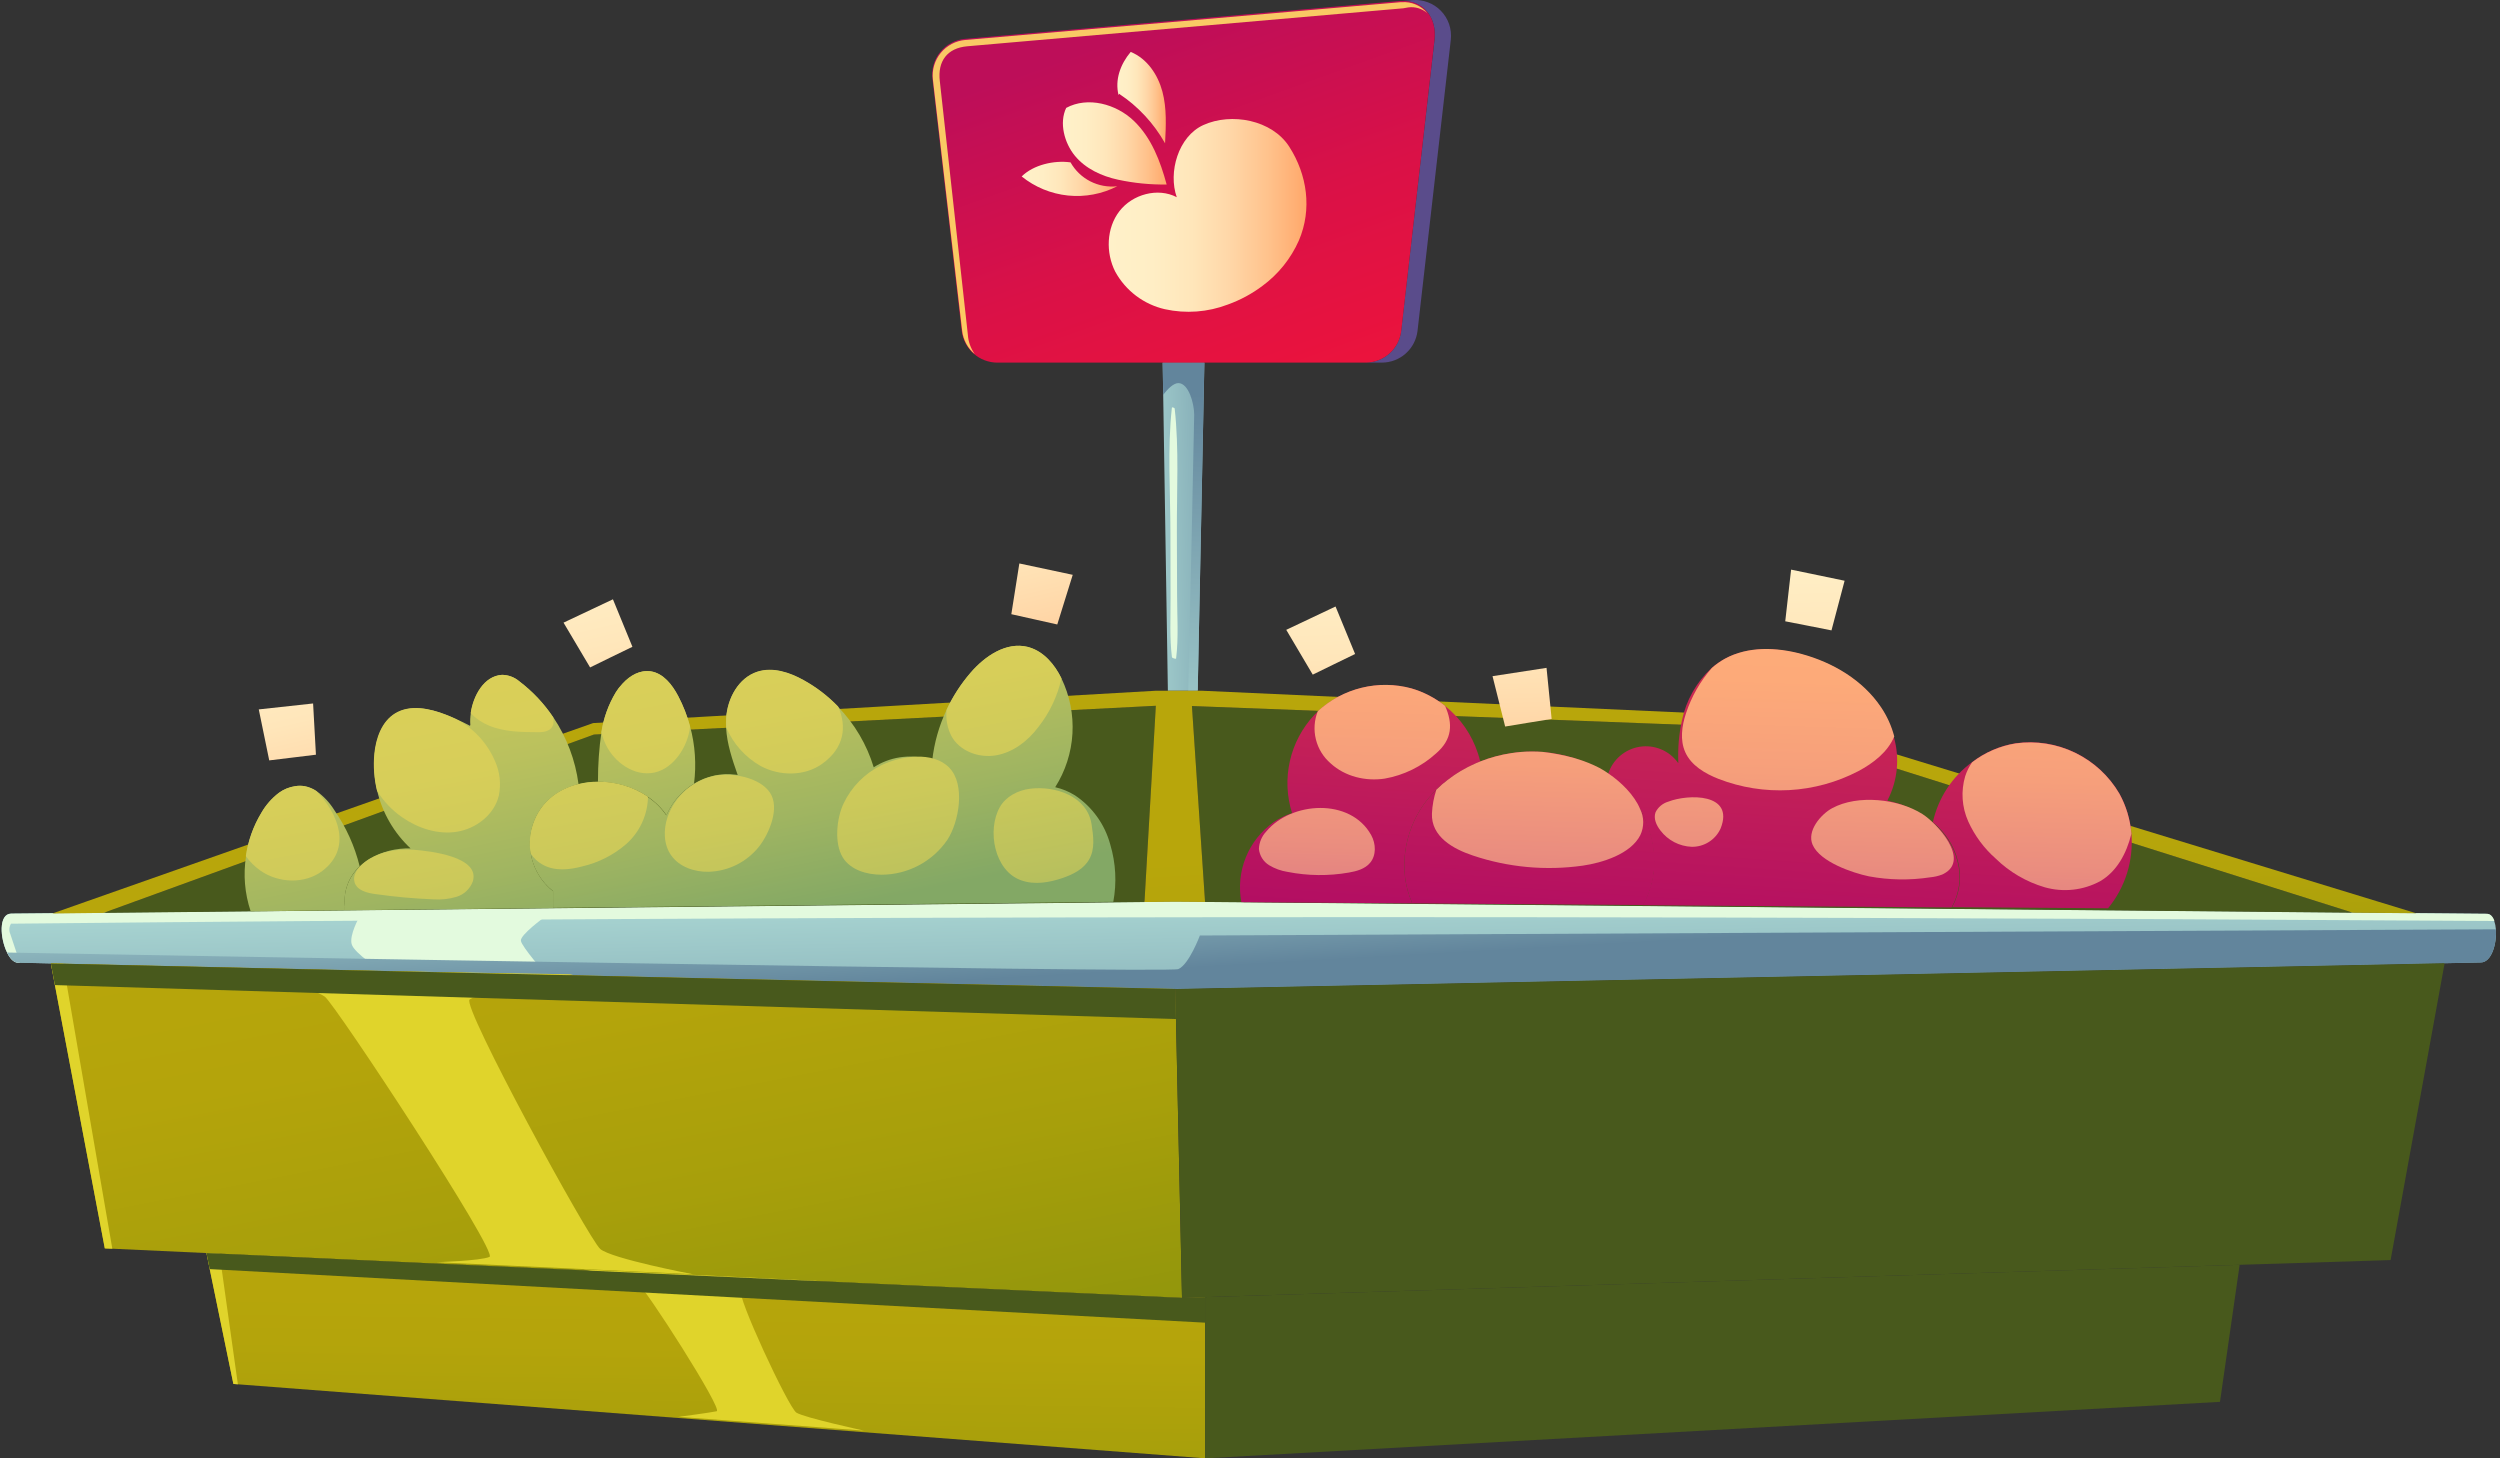 <svg width="540" height="315" viewBox="0 0 540 315" fill="none" xmlns="http://www.w3.org/2000/svg">
<rect x="0" y="0" width="540" height="315" fill="#333333" stroke="none"/>
<path d="M251.143 78.324L251.252 85.345L252.261 149.201H258.708L260.152 78.324H251.143Z" fill="url(#paint0_linear_863_3555)"/>
<path d="M251.135 78.293L251.244 85.283C252.238 83.986 253.488 82.751 254.529 82.751C256.735 82.751 257.946 87.162 257.946 89.562C257.946 91.511 257.022 133.287 256.665 149.139H258.708L260.144 78.262L251.135 78.293Z" fill="url(#paint1_linear_863_3555)"/>
<path d="M1.528 205.747C2.126 206.982 2.918 207.86 3.788 207.937H4.293L10.988 208.085L253.862 213.607L528.019 208.046L535.786 207.883C538.17 207.937 539.343 203.806 539.11 200.715C539.074 200.105 538.954 199.504 538.752 198.928C538.442 198.004 537.898 197.375 537.121 197.375L521.852 197.235L508.145 197.111L260.253 194.781L253.823 194.727L247.167 194.796L22.311 197.126L11.368 197.251L2.375 197.336C-0.328 197.406 -0.002 202.664 1.528 205.747Z" fill="url(#paint2_linear_863_3555)"/>
<path d="M117.621 198.09C117.621 198.09 112.324 201.927 112.511 203.208C112.697 204.489 117.808 210.33 117.808 210.33L82.353 209.6C82.353 209.6 76.505 205.942 75.962 203.938C75.418 201.934 77.608 198.09 77.608 198.09H117.621Z" fill="#E3FADE"/>
<path d="M1.528 205.747C2.126 206.982 2.918 207.86 3.788 207.937H4.293C3.338 205.087 2.437 202.338 2.219 201.724C2.061 201.372 1.994 200.986 2.022 200.601C2.051 200.216 2.174 199.844 2.382 199.519C173.307 197.779 352.752 197.709 538.791 198.944C538.48 198.02 537.937 197.391 537.16 197.391L521.891 197.251L508.183 197.127L260.292 194.797L253.861 194.742L247.206 194.812L22.35 197.142L11.407 197.266L2.413 197.352C-0.328 197.406 -0.002 202.664 1.528 205.747Z" fill="#E3FADE"/>
<path d="M1.528 205.748C2.126 206.982 2.918 207.86 3.788 207.938L10.988 208.101L253.861 213.623L528.019 208.062L535.786 207.899C538.17 207.953 539.342 203.822 539.109 200.73L259.174 202.066C259.174 202.066 256.844 208.334 254.514 209.328C252.401 210.268 27.515 206.221 1.528 205.748Z" fill="url(#paint3_linear_863_3555)"/>
<path d="M44.593 270.66L45.3 274.124L50.41 298.93L51.381 299.008L260.292 314.999V280.174L255.314 280.337L47.413 270.784L44.593 270.66Z" fill="url(#paint4_linear_863_3555)"/>
<path d="M44.593 270.66L45.3 274.124L50.41 298.93L51.381 299.008L47.413 270.784L44.593 270.66Z" fill="#E0D42B"/>
<path d="M10.995 208.102V208.156L11.857 212.777L22.637 269.651L24.26 269.721L44.593 270.661L255.314 280.338L254.009 220.109L253.869 213.624L13.643 208.156L10.995 208.102Z" fill="url(#paint5_linear_863_3555)"/>
<path d="M123.788 210.466C123.788 210.466 103.145 214.481 101.429 215.902C99.712 217.323 127.213 267.689 129.66 269.786C132.106 271.883 149.597 275.223 149.597 275.223L94.26 272.636C94.26 272.636 103.72 272.349 105.731 271.495C107.743 270.64 72.467 217.013 70.168 215.289C67.87 213.564 53.859 209.27 53.859 209.27L123.788 210.466Z" fill="#E0D42B"/>
<path d="M176.491 276.669C176.491 276.669 161.362 278.222 160.104 278.805C158.846 279.387 170.302 304.038 172.026 305.133C173.75 306.228 186.619 309.016 186.619 309.016L146.629 306.034C146.629 306.034 153.347 305.141 154.8 304.83C156.252 304.52 139.267 277.989 137.651 277.073C136.036 276.156 126.001 274.207 126.001 274.207L176.491 276.669Z" fill="#E0D42B"/>
<path d="M10.995 208.102V208.156L11.857 212.777L22.637 269.651L24.26 269.721L13.643 208.156L10.995 208.102Z" fill="#E0D42B"/>
<path d="M44.593 270.66L45.292 274.124C77.484 275.856 228.356 284.019 260.292 285.696V280.174L255.306 280.337L44.593 270.66Z" fill="#48591C"/>
<path d="M10.995 208.102V208.156L11.857 212.777L254.009 220.109L253.869 213.624L10.995 208.102Z" fill="#48591C"/>
<path d="M257.458 152.508L260.292 194.827L508.191 197.142L381.931 157.253L257.458 152.508Z" fill="#48591C"/>
<path d="M22.35 197.188L247.205 194.843L249.66 152.453L128.277 158.666L22.35 197.188Z" fill="#48591C"/>
<path d="M128.114 156.185L11.407 197.278V197.317L22.35 197.185L128.277 158.663L249.66 152.449L247.205 194.839L253.869 194.769L260.292 194.824L257.457 152.504L381.931 157.249L508.191 197.138L521.891 197.262L383.01 154.795L259.515 149.195H258.708H252.261H249.714L128.114 156.185Z" fill="url(#paint6_linear_863_3555)"/>
<path d="M260.292 280.174V314.999L479.517 302.797L483.726 273.456V273.199L260.292 280.174Z" fill="#48591C"/>
<path d="M253.87 213.623L255.314 280.338L260.293 280.174L483.727 273.2L516.37 272.175L528.027 208.117V208.062L253.87 213.623Z" fill="#48591C"/>
<path d="M302.651 71.481C302.425 73.363 301.519 75.098 300.102 76.359C298.686 77.619 296.858 78.318 294.962 78.323H298.496C300.391 78.318 302.22 77.619 303.636 76.359C305.053 75.098 305.959 73.363 306.184 71.481L313.376 8.572C313.502 7.437 313.375 6.288 313.003 5.208C312.632 4.128 312.025 3.144 311.227 2.327C310.429 1.51 309.46 0.88 308.389 0.482C307.318 0.085 306.173 -0.07 305.035 0.029L302.705 0.231C307.419 -0.025 310.402 3.842 309.858 8.603L302.651 71.481Z" fill="url(#paint7_linear_863_3555)"/>
<path d="M208.388 8.397C207.361 8.494 206.364 8.794 205.454 9.281C204.545 9.767 203.741 10.43 203.09 11.23C202.44 12.03 201.955 12.952 201.664 13.942C201.374 14.932 201.284 15.97 201.398 16.995L207.736 71.5C207.965 73.379 208.873 75.111 210.289 76.368C211.705 77.625 213.531 78.322 215.425 78.327H294.977C296.873 78.321 298.701 77.622 300.118 76.362C301.534 75.102 302.44 73.367 302.666 71.484L309.85 8.576C310.394 3.815 307.411 -0.053 302.697 0.203H302.448L208.388 8.397Z" fill="url(#paint8_linear_863_3555)"/>
<path opacity="0.9" d="M208.505 8.634L302.48 0.479H302.729C303.788 0.391 304.853 0.564 305.83 0.983C306.808 1.401 307.668 2.052 308.336 2.879C307.779 2.38 307.121 2.007 306.406 1.786C305.692 1.564 304.938 1.5 304.196 1.598C304.103 1.598 303.195 1.792 303.101 1.792L208.956 9.993C204.622 10.366 202.494 13.193 202.999 17.511L209.049 72.226C209.135 73.766 209.66 75.248 210.563 76.498C209.053 75.243 208.078 73.46 207.837 71.512L201.508 17.193C201.39 16.169 201.478 15.131 201.769 14.142C202.059 13.153 202.544 12.232 203.197 11.434C203.849 10.636 204.655 9.977 205.567 9.496C206.479 9.015 207.478 8.722 208.505 8.634Z" fill="#FFDE66"/>
<path d="M272.672 61.764C276.115 59.234 278.836 55.847 280.563 51.939C283.444 45.198 282.365 37.734 278.466 31.669C274.753 25.89 265.985 24.259 259.927 27.009C254.491 29.471 252.285 37.237 254.18 42.596C250.095 40.452 244.619 41.959 241.8 45.609C238.981 49.26 238.802 54.587 240.899 58.696C242.012 60.725 243.541 62.495 245.387 63.89C247.233 65.285 249.354 66.273 251.609 66.789C256.146 67.789 260.877 67.438 265.216 65.779C267.888 64.821 270.402 63.467 272.672 61.764Z" fill="url(#paint9_linear_863_3555)"/>
<path d="M251.997 39.854C250.638 34.829 248.72 29.758 244.914 26.108C241.109 22.457 234.966 20.78 230.298 23.304C228.745 26.535 229.894 30.869 232.177 33.649C234.461 36.429 237.956 38.053 241.497 38.814C244.946 39.558 248.469 39.907 251.997 39.854Z" fill="url(#paint10_linear_863_3555)"/>
<path d="M241.73 20.263C241.684 20.356 241.645 20.441 241.606 20.535C240.783 17.218 242.01 13.848 244.231 11.215C247.772 12.652 250.102 16.123 251.073 19.758C252.044 23.393 251.85 27.206 251.656 30.957C249.243 26.655 245.841 22.989 241.73 20.263Z" fill="url(#paint11_linear_863_3555)"/>
<path d="M220.683 38.115C223.199 35.606 227.672 34.574 231.237 35.071C232.226 36.829 233.711 38.256 235.507 39.173C237.303 40.09 239.33 40.457 241.334 40.227C238.056 41.912 234.361 42.609 230.695 42.234C227.029 41.859 223.551 40.428 220.683 38.115Z" fill="url(#paint12_linear_863_3555)"/>
<path d="M252.813 115.299C252.813 106.298 252.13 96.985 253.131 88.038C253.131 87.906 253.714 88.085 253.729 88.225C254.7 97.009 254.164 106.088 254.203 114.903L254.25 128.385C254.25 132.968 254.599 137.705 254.04 142.218C254.04 142.427 253.155 142.148 253.131 141.938C252.627 137.729 252.852 133.449 252.844 129.216C252.839 124.582 252.829 119.943 252.813 115.299Z" fill="#E3FADE"/>
<path d="M268.137 194.864L304.973 195.128V194.919C301.96 188.092 303.241 179.766 307.567 173.7C307.917 173.234 308.258 172.761 308.655 172.31C309.143 171.719 309.661 171.154 310.208 170.617C310.604 170.237 310.985 169.84 311.412 169.499L311.652 169.305C311.955 169.033 312.297 168.761 312.623 168.528C312.859 168.333 313.105 168.152 313.361 167.984C313.78 167.666 314.192 167.394 314.627 167.107C315.062 166.819 315.675 166.454 316.219 166.167C316.763 165.88 317.283 165.584 317.827 165.336C318.37 165.087 319.085 164.753 319.722 164.505C319.594 163.905 319.431 163.314 319.233 162.734C317.928 158.711 315.473 155.158 312.173 152.513C310.01 150.773 307.523 149.48 304.857 148.708C301.347 147.761 297.655 147.718 294.124 148.583C290.593 149.449 287.339 151.193 284.664 153.655L283.887 154.432C281.279 157.223 279.459 160.657 278.616 164.383C277.772 168.109 277.935 171.992 279.088 175.634C277.685 176.09 276.355 176.741 275.134 177.568C272.433 179.477 270.337 182.123 269.097 185.189C267.856 188.255 267.523 191.614 268.137 194.864Z" fill="url(#paint13_linear_863_3555)"/>
<path d="M304.981 194.921V195.13L354.919 195.48C358.616 189.065 357.933 181.05 354.213 174.697C353.369 173.264 352.372 171.928 351.238 170.712C350.084 169.461 348.794 168.341 347.394 167.373C345.315 165.919 343.04 164.768 340.637 163.955C340.419 163.886 340.225 163.816 340.023 163.761C337.793 163.044 335.486 162.596 333.15 162.425C332.412 162.371 331.651 162.348 330.898 162.348C329.379 162.343 327.862 162.46 326.362 162.697C324.088 163.042 321.861 163.641 319.721 164.484C319.085 164.732 318.456 165.004 317.826 165.315C317.276 165.562 316.739 165.84 316.219 166.146C315.675 166.433 315.132 166.759 314.627 167.085C314.122 167.412 313.78 167.645 313.361 167.963C313.105 168.13 312.859 168.312 312.623 168.507C312.281 168.763 311.955 169.035 311.652 169.283L311.411 169.477C311 169.842 310.635 170.254 310.207 170.596C309.661 171.133 309.142 171.698 308.654 172.289C308.274 172.739 307.916 173.213 307.567 173.679C303.249 179.768 301.967 188.094 304.981 194.921Z" fill="url(#paint14_linear_863_3555)"/>
<path d="M347.409 167.352C348.806 168.328 350.09 169.456 351.238 170.715C351.813 171.338 352.349 171.994 352.846 172.68C353.094 173.006 353.335 173.332 353.553 173.674C353.77 174.016 353.98 174.327 354.182 174.668C354.182 174.668 354.182 174.707 354.182 174.723C354.438 175.119 354.655 175.499 354.873 175.95C354.871 175.981 354.871 176.012 354.873 176.043C355.09 176.493 355.308 176.928 355.486 177.379C355.492 177.402 355.492 177.426 355.486 177.449C355.681 177.899 355.844 178.35 356.007 178.8C356.142 179.156 356.256 179.519 356.349 179.887C356.403 180.066 356.457 180.268 356.512 180.447C356.62 180.858 356.729 181.223 356.807 181.674C356.884 182.124 356.985 182.544 357.04 182.955C357.04 183.211 357.11 183.46 357.125 183.732C357.141 184.004 357.203 184.345 357.218 184.633C357.257 185.122 357.273 185.604 357.273 186.093C357.298 189.397 356.452 192.649 354.819 195.521L421.548 196.003C423.244 192.996 423.703 189.448 422.83 186.108C422.004 182.767 420.092 179.795 417.393 177.658C415.267 175.881 412.832 174.509 410.209 173.612C409.39 173.337 408.551 173.122 407.701 172.967L407.74 172.789C409.906 168.573 410.375 163.687 409.052 159.135C408.463 156.876 407.494 154.733 406.186 152.798C402.264 146.965 395.818 143.16 389.053 141.319C383.578 139.836 377.458 139.618 372.472 142.344C371.465 142.903 370.523 143.57 369.66 144.332C366.43 147.341 364.209 151.274 363.3 155.594C362.645 158.605 362.384 161.688 362.523 164.766H362.453C361.528 163.475 360.262 162.467 358.796 161.856C357.33 161.245 355.722 161.054 354.154 161.306C352.586 161.558 351.119 162.242 349.918 163.281C348.717 164.32 347.829 165.673 347.355 167.189C347.366 167.246 347.385 167.3 347.409 167.352Z" fill="url(#paint15_linear_863_3555)"/>
<path d="M422.931 186.05C423.804 189.389 423.344 192.938 421.649 195.944L455.34 196.185C459.061 191.675 460.87 185.888 460.381 180.062C460.142 177.027 459.26 174.078 457.794 171.41C455.556 167.583 452.231 164.506 448.243 162.571C444.254 160.635 439.78 159.927 435.388 160.537C431.957 161.094 428.719 162.498 425.967 164.622C421.658 167.773 418.645 172.387 417.494 177.6C420.192 179.736 422.105 182.709 422.931 186.05Z" fill="url(#paint16_linear_863_3555)"/>
<path d="M425.135 177.422C426.518 180.482 428.536 183.214 431.054 185.437C434.026 188.343 437.666 190.477 441.655 191.65C445.667 192.795 449.969 192.324 453.639 190.337C457.235 188.24 459.331 184.357 460.38 180.101C460.141 177.066 459.259 174.117 457.794 171.449C455.555 167.622 452.231 164.546 448.242 162.61C444.253 160.674 439.779 159.966 435.387 160.576C431.956 161.133 428.718 162.537 425.967 164.661C425.331 165.585 424.832 166.594 424.483 167.659C423.529 170.887 423.76 174.349 425.135 177.422Z" fill="url(#paint17_linear_863_3555)"/>
<path d="M419.506 188.904C418.67 189.221 417.795 189.422 416.904 189.502C412.522 190.172 408.059 190.101 403.701 189.293C400.167 188.555 393.154 186.186 391.531 182.489C390.203 179.468 393.333 175.872 395.748 174.568C401.286 171.57 410.023 172.533 415.242 175.833C418.349 177.791 425.649 185.697 419.84 188.741C419.732 188.803 419.621 188.858 419.506 188.904Z" fill="url(#paint18_linear_863_3555)"/>
<path d="M364.022 162.486C365.319 165.36 368.278 167.092 371.221 168.249C376.081 170.127 381.286 170.949 386.488 170.66C391.691 170.371 396.772 168.977 401.394 166.571C404.625 164.855 407.763 162.432 409.161 159.077C408.571 156.817 407.602 154.674 406.295 152.739C402.372 146.907 395.926 143.101 389.162 141.26C383.686 139.777 377.566 139.56 372.58 142.286C371.574 142.844 370.631 143.511 369.769 144.274C367.26 147.135 365.355 150.474 364.169 154.091C363.276 156.817 362.841 159.838 364.022 162.486Z" fill="url(#paint19_linear_863_3555)"/>
<path d="M371.656 178.94C371.116 180.14 370.236 181.156 369.125 181.861C368.014 182.566 366.72 182.931 365.404 182.909C364.089 182.857 362.802 182.514 361.636 181.906C360.469 181.298 359.451 180.439 358.655 179.391C357.77 178.264 357.102 176.766 357.607 175.43C357.882 174.886 358.266 174.404 358.735 174.014C359.204 173.624 359.748 173.334 360.333 173.162C364.612 171.492 374.709 171.259 371.656 178.94Z" fill="url(#paint20_linear_863_3555)"/>
<path d="M309.299 175.725C309.105 180.712 313.866 183.368 318.13 184.789C325.765 187.361 333.895 188.111 341.872 186.979C346.042 186.381 352.232 184.486 354.298 180.409C354.726 179.516 354.944 178.538 354.935 177.548C354.925 176.559 354.689 175.584 354.244 174.7C353.001 171.702 350.112 168.922 347.51 167.136C346.87 166.676 346.201 166.258 345.507 165.885C343.964 165.085 342.349 164.433 340.684 163.936C340.466 163.866 340.272 163.796 340.07 163.742C337.817 163.12 335.519 162.673 333.197 162.406C332.459 162.352 331.698 162.328 330.945 162.328C329.426 162.323 327.909 162.44 326.409 162.678C324.135 163.022 321.908 163.621 319.768 164.464C319.132 164.713 318.503 164.984 317.873 165.295C317.323 165.543 316.786 165.82 316.266 166.126C315.722 166.413 315.178 166.74 314.674 167.066C314.169 167.392 313.827 167.625 313.408 167.943C313.152 168.111 312.906 168.292 312.67 168.487C312.328 168.743 312.002 169.015 311.699 169.264L311.458 169.458C311.047 169.823 310.682 170.235 310.254 170.576C309.701 172.241 309.379 173.973 309.299 175.725Z" fill="url(#paint21_linear_863_3555)"/>
<path d="M287.443 164.912C290.55 167.747 294.977 168.796 299.093 168.182C303.229 167.452 307.073 165.567 310.184 162.746C313.717 159.693 313.842 156.369 312.149 152.486C309.986 150.746 307.499 149.452 304.833 148.68C301.323 147.734 297.63 147.691 294.1 148.556C290.569 149.421 287.315 151.166 284.64 153.628C283.874 155.567 283.733 157.696 284.235 159.719C284.738 161.742 285.859 163.558 287.443 164.912Z" fill="url(#paint22_linear_863_3555)"/>
<path d="M296.181 180.389C297.222 182.261 297.307 184.793 295.909 186.408C294.799 187.705 293.028 188.187 291.35 188.474C286.978 189.238 282.502 189.191 278.147 188.334C276.724 188.118 275.357 187.625 274.124 186.882C273.512 186.506 272.995 185.993 272.614 185.384C272.233 184.775 271.997 184.086 271.926 183.371C271.979 181.957 272.548 180.612 273.526 179.589C278.901 173.127 291.692 172.265 296.181 180.389Z" fill="url(#paint23_linear_863_3555)"/>
<path d="M329.826 156.156L335.154 155.294L334.051 144.258L322.386 146.052L325.112 156.933L329.826 156.156Z" fill="url(#paint24_linear_863_3555)"/>
<path d="M287.848 143.624L292.702 141.263L288.477 131.004L277.829 136.044L283.553 145.721L287.848 143.624Z" fill="url(#paint25_linear_863_3555)"/>
<path d="M390.303 135.116L395.6 136.164L398.435 125.439L386.878 123.039L385.612 134.2L390.303 135.116Z" fill="url(#paint26_linear_863_3555)"/>
<path d="M54.146 196.847L74.51 196.614V195.752C74.322 194.167 74.513 192.56 75.066 191.063C75.62 189.565 76.52 188.221 77.694 187.139C76.619 182.772 74.752 178.64 72.188 174.946C71.189 173.35 69.888 171.965 68.359 170.868C67.591 170.352 66.728 169.995 65.819 169.82C65.131 169.695 64.426 169.695 63.738 169.82C62.493 170.008 61.311 170.49 60.289 171.226C58.731 172.404 57.429 173.886 56.461 175.583C54.733 178.448 53.605 181.635 53.144 184.949C52.516 188.938 52.86 193.019 54.146 196.847Z" fill="url(#paint27_linear_863_3555)"/>
<path d="M74.486 195.755V196.617L119.478 196.127V192.516C117.501 190.955 116.012 188.862 115.187 186.483C114.361 184.103 114.233 181.537 114.818 179.088C116.208 173.651 120.254 170.545 124.961 169.372C124.282 164.21 122.421 159.275 119.524 154.95C117.53 151.975 115.058 149.351 112.208 147.183C111.163 146.285 109.835 145.784 108.457 145.77C104.574 146.01 102.244 150.305 101.7 154.056C101.562 154.898 101.526 155.753 101.591 156.604L101.506 156.767C100.512 156.247 99.502 155.742 98.454 155.291C97.786 154.981 97.095 154.693 96.411 154.421C92.854 153.031 88.645 152.146 85.398 154.134C82.525 155.905 81.282 159.462 80.94 162.817C80.675 165.5 80.856 168.208 81.476 170.832C82.596 175.596 85.104 179.921 88.683 183.258C85.612 183.162 82.574 183.92 79.907 185.449C79.105 185.926 78.367 186.502 77.71 187.165C76.532 188.24 75.626 189.58 75.066 191.073C74.506 192.566 74.307 194.17 74.486 195.755Z" fill="url(#paint28_linear_863_3555)"/>
<path d="M114.623 184.335C115.157 187.564 116.884 190.474 119.462 192.49V196.102L240.472 194.789C241.24 190.674 241.016 186.436 239.819 182.425C238.65 178.067 235.933 174.285 232.177 171.785C230.865 170.971 229.427 170.381 227.921 170.037C230.129 166.558 231.413 162.572 231.649 158.458C231.886 154.344 231.067 150.238 229.272 146.528C227.812 143.546 225.482 140.765 222.283 139.826C222.184 139.79 222.083 139.761 221.98 139.74C217.359 138.583 212.73 141.721 209.631 145.332C207.552 147.744 205.814 150.431 204.466 153.316C202.829 156.771 201.779 160.475 201.36 164.275C201.018 164.15 200.653 164.018 200.296 163.91C198.347 163.387 196.309 163.279 194.316 163.594C192.322 163.908 190.417 164.637 188.724 165.735C187.233 160.825 184.589 156.343 181.011 152.664C178.834 150.405 176.331 148.484 173.587 146.963C170.542 145.262 166.892 144.051 163.552 145.138C159.506 146.435 157.122 150.839 156.834 155.102C156.795 155.788 156.795 156.475 156.834 157.16C157.013 160.663 158.186 164.096 159.343 167.412C159.236 167.382 159.127 167.358 159.017 167.342C155.83 166.91 152.593 167.608 149.868 169.315C147.983 170.454 146.374 171.995 145.154 173.827C144.686 174.558 144.275 175.324 143.926 176.119C142.853 174.535 141.478 173.179 139.88 172.127C136.699 169.997 132.952 168.871 129.123 168.896C127.705 168.89 126.291 169.06 124.914 169.401C120.184 170.542 116.161 173.68 114.771 179.116C114.358 180.827 114.308 182.605 114.623 184.335Z" fill="url(#paint29_linear_863_3555)"/>
<path d="M129.163 168.66V168.862C134.863 168.862 140.766 171.394 143.966 176.085C144.314 175.291 144.725 174.524 145.193 173.794C146.413 171.961 148.022 170.42 149.907 169.282C150.438 165.142 150.151 160.938 149.06 156.909C148.449 154.631 147.587 152.427 146.49 150.339C145.208 147.9 143.298 145.446 140.587 145.011C138.257 144.669 136.129 145.873 134.506 147.629C133.939 148.218 133.437 148.866 133.007 149.562C131.417 152.213 130.362 155.15 129.9 158.207C129.403 161.669 129.157 165.162 129.163 168.66Z" fill="url(#paint30_linear_863_3555)"/>
<path d="M205.445 158.877C207.193 162.224 211.402 163.793 215.122 163.156C218.843 162.519 222.035 160.05 224.31 157.005C226.733 153.926 228.429 150.339 229.273 146.513C227.813 143.53 225.483 140.75 222.283 139.81C222.184 139.774 222.083 139.746 221.98 139.725C217.359 138.567 212.73 141.705 209.632 145.317C207.553 147.729 205.815 150.415 204.467 153.3C204.255 155.215 204.594 157.149 205.445 158.877Z" fill="url(#paint31_linear_863_3555)"/>
<path d="M235.781 178.058C236.169 180.605 236.558 183.378 235.261 185.623C234.096 187.704 231.804 188.869 229.552 189.638C226.663 190.624 223.463 191.191 220.582 190.15C214.765 188.139 213.141 179.277 215.976 174.315C217.281 172.031 219.86 170.703 222.485 170.369C227.921 169.678 234.849 171.961 235.781 178.058Z" fill="url(#paint32_linear_863_3555)"/>
<path d="M204.676 181.335C203.099 183.668 200.975 185.58 198.49 186.905C196.004 188.23 193.233 188.928 190.417 188.938C187.217 188.938 183.722 187.921 182.037 185.203C180.134 182.096 180.724 176.698 182.215 173.553C183.928 169.943 186.817 167.023 190.409 165.274C194.51 163.293 201.508 162.167 205.049 165.825C208.591 169.483 207.13 177.529 204.676 181.335Z" fill="url(#paint33_linear_863_3555)"/>
<path d="M156.873 155.069C156.835 155.755 156.835 156.442 156.873 157.128C158.37 160.65 160.985 163.581 164.314 165.469C168.391 167.651 173.734 167.706 177.517 165.034C182.425 161.57 182.953 156.895 181.035 152.607C178.857 150.349 176.355 148.427 173.61 146.907C170.566 145.206 166.915 143.994 163.576 145.082C159.545 146.402 157.161 150.806 156.873 155.069Z" fill="url(#paint34_linear_863_3555)"/>
<path d="M164.018 182.782C162.711 184.449 161.053 185.809 159.162 186.763C157.271 187.717 155.192 188.243 153.075 188.304C150.015 188.366 146.761 187.279 144.99 184.778C143.312 182.448 143.266 179.186 144.213 176.437C145.005 174.19 146.368 172.189 148.168 170.63C149.969 169.07 152.144 168.007 154.481 167.544C158.108 166.869 164.026 167.855 166.294 171.187C168.561 174.519 166.084 180.103 164.018 182.782Z" fill="url(#paint35_linear_863_3555)"/>
<path d="M129.893 158.191C130.122 159.086 130.437 159.958 130.833 160.793C132.712 164.73 137.046 167.783 141.341 166.874C145.636 165.965 148.672 161.041 149.053 156.909C148.442 154.631 147.58 152.427 146.482 150.339C145.201 147.9 143.29 145.446 140.58 145.011C138.25 144.669 136.122 145.873 134.499 147.629C133.932 148.218 133.429 148.866 133 149.562C131.412 152.209 130.356 155.14 129.893 158.191Z" fill="url(#paint36_linear_863_3555)"/>
<path d="M114.624 184.338C115.279 185.369 116.189 186.214 117.264 186.793C119.843 188.214 122.988 187.895 125.807 187.134C129.312 186.316 132.564 184.655 135.283 182.296C138.046 179.836 139.721 176.381 139.942 172.689C139.962 172.484 139.962 172.279 139.942 172.075C136.761 169.945 133.014 168.82 129.186 168.844C127.767 168.839 126.354 169.008 124.976 169.349C120.247 170.491 116.224 173.628 114.833 179.065C114.392 180.788 114.321 182.585 114.624 184.338Z" fill="url(#paint37_linear_863_3555)"/>
<path d="M101.662 154.041C102.773 155.198 104.114 156.111 105.599 156.72C108.939 158.11 112.674 158.142 116.301 158.157C119.214 158.157 119.827 156.736 119.486 154.95C117.492 151.975 115.02 149.351 112.17 147.183C111.125 146.285 109.796 145.784 108.418 145.77C104.496 145.995 102.205 150.29 101.662 154.041Z" fill="url(#paint38_linear_863_3555)"/>
<path d="M81.437 170.815C82.838 173.075 84.689 175.023 86.874 176.539C90.322 178.923 94.602 180.329 98.749 179.645C102.896 178.962 106.748 175.964 107.743 171.879C108.265 169.356 107.975 166.732 106.912 164.384C105.223 160.432 102.199 157.2 98.368 155.251C97.701 154.94 97.009 154.653 96.326 154.381C92.769 152.991 88.559 152.105 85.313 154.094C82.439 155.864 81.197 159.421 80.855 162.777C80.602 165.47 80.799 168.186 81.437 170.815Z" fill="url(#paint39_linear_863_3555)"/>
<path d="M102.119 190.419C101.825 191.199 101.356 191.9 100.749 192.471C100.142 193.042 99.413 193.466 98.617 193.712C97.022 194.192 95.354 194.379 93.693 194.264C89.534 194.1 85.387 193.727 81.266 193.145C79.371 192.912 77.08 192.369 76.568 190.52C76.164 189.052 77.181 187.569 78.346 186.59C81.344 184.051 85.507 183.235 89.429 183.554C92.769 183.818 103.82 185.014 102.119 190.419Z" fill="url(#paint40_linear_863_3555)"/>
<path d="M53.098 184.933C53.981 186.151 55.059 187.214 56.29 188.079C60.173 190.782 65.827 190.984 69.617 188.133C76.063 183.233 73.12 175.777 68.335 170.868C67.568 170.352 66.704 169.995 65.796 169.82C65.108 169.695 64.403 169.695 63.715 169.82C62.47 170.008 61.288 170.49 60.266 171.226C58.708 172.404 57.406 173.886 56.437 175.583C54.704 178.442 53.568 181.623 53.098 184.933Z" fill="url(#paint41_linear_863_3555)"/>
<path d="M62.899 163.669L68.242 163.016L67.629 151.949L55.894 153.231L58.154 164.244L62.899 163.669Z" fill="url(#paint42_linear_863_3555)"/>
<path d="M131.741 142.07L136.603 139.709L132.394 129.449L121.723 134.49L127.462 144.167L131.741 142.07Z" fill="url(#paint43_linear_863_3555)"/>
<path d="M223.696 133.838L228.372 134.887L231.711 124.161L220.178 121.707L218.446 132.666L223.696 133.838Z" fill="url(#paint44_linear_863_3555)"/>
<defs>
<linearGradient id="paint0_linear_863_3555" x1="241.388" y1="114.136" x2="273.448" y2="113.25" gradientUnits="userSpaceOnUse">
<stop stop-color="#B5E3DB"/>
<stop offset="0.59" stop-color="#85ADB7"/>
<stop offset="1" stop-color="#62859C"/>
</linearGradient>
<linearGradient id="paint1_linear_863_3555" x1="252.533" y1="183.405" x2="255.904" y2="85.112" gradientUnits="userSpaceOnUse">
<stop stop-color="#B5E3DB"/>
<stop offset="0.59" stop-color="#85ADB7"/>
<stop offset="1" stop-color="#62859C"/>
</linearGradient>
<linearGradient id="paint2_linear_863_3555" x1="269.457" y1="182.665" x2="270.614" y2="250.808" gradientUnits="userSpaceOnUse">
<stop stop-color="#B5E3DB"/>
<stop offset="0.59" stop-color="#85ADB7"/>
<stop offset="1" stop-color="#62859C"/>
</linearGradient>
<linearGradient id="paint3_linear_863_3555" x1="268.602" y1="172.453" x2="270.622" y2="208.272" gradientUnits="userSpaceOnUse">
<stop stop-color="#B5E3DB"/>
<stop offset="0.59" stop-color="#85ADB7"/>
<stop offset="1" stop-color="#62859C"/>
</linearGradient>
<linearGradient id="paint4_linear_863_3555" x1="152.765" y1="268.602" x2="151.336" y2="375.026" gradientUnits="userSpaceOnUse">
<stop stop-color="#B8A60B"/>
<stop offset="0.21" stop-color="#B4A40B"/>
<stop offset="0.43" stop-color="#A79F0B"/>
<stop offset="0.66" stop-color="#92960C"/>
<stop offset="0.88" stop-color="#758A0D"/>
<stop offset="1" stop-color="#63820D"/>
</linearGradient>
<linearGradient id="paint5_linear_863_3555" x1="126.118" y1="179.731" x2="162.45" y2="365.125" gradientUnits="userSpaceOnUse">
<stop stop-color="#B8A60B"/>
<stop offset="0.21" stop-color="#B4A40B"/>
<stop offset="0.43" stop-color="#A79F0B"/>
<stop offset="0.66" stop-color="#92960C"/>
<stop offset="0.88" stop-color="#758A0D"/>
<stop offset="1" stop-color="#63820D"/>
</linearGradient>
<linearGradient id="paint6_linear_863_3555" x1="265.899" y1="184.525" x2="270.365" y2="260.94" gradientUnits="userSpaceOnUse">
<stop stop-color="#B8A60B"/>
<stop offset="0.21" stop-color="#B4A40B"/>
<stop offset="0.43" stop-color="#A79F0B"/>
<stop offset="0.66" stop-color="#92960C"/>
<stop offset="0.88" stop-color="#758A0D"/>
<stop offset="1" stop-color="#63820D"/>
</linearGradient>
<linearGradient id="paint7_linear_863_3555" x1="356.263" y1="39.794" x2="330.012" y2="39.491" gradientUnits="userSpaceOnUse">
<stop stop-color="#9A6F93"/>
<stop offset="1" stop-color="#5A4C8B"/>
</linearGradient>
<linearGradient id="paint8_linear_863_3555" x1="246.972" y1="6.168" x2="306.642" y2="171.812" gradientUnits="userSpaceOnUse">
<stop stop-color="#BD0E59"/>
<stop offset="0.26" stop-color="#DA1147"/>
<stop offset="0.51" stop-color="#EE133B"/>
<stop offset="0.76" stop-color="#FB1534"/>
<stop offset="1" stop-color="#FF1531"/>
</linearGradient>
<linearGradient id="paint9_linear_863_3555" x1="239.494" y1="46.526" x2="282.202" y2="46.526" gradientUnits="userSpaceOnUse">
<stop stop-color="#FFF1C9"/>
<stop offset="0.22" stop-color="#FFEEC5"/>
<stop offset="0.42" stop-color="#FFE6BA"/>
<stop offset="0.61" stop-color="#FFD7A8"/>
<stop offset="0.8" stop-color="#FFC38D"/>
<stop offset="0.99" stop-color="#FFA96C"/>
<stop offset="1" stop-color="#FFA769"/>
</linearGradient>
<linearGradient id="paint10_linear_863_3555" x1="229.568" y1="30.985" x2="251.997" y2="30.985" gradientUnits="userSpaceOnUse">
<stop stop-color="#FFF1C9"/>
<stop offset="0.22" stop-color="#FFEEC5"/>
<stop offset="0.42" stop-color="#FFE6BA"/>
<stop offset="0.61" stop-color="#FFD7A8"/>
<stop offset="0.8" stop-color="#FFC38D"/>
<stop offset="0.99" stop-color="#FFA96C"/>
<stop offset="1" stop-color="#FFA769"/>
</linearGradient>
<linearGradient id="paint11_linear_863_3555" x1="241.311" y1="21.063" x2="251.78" y2="21.063" gradientUnits="userSpaceOnUse">
<stop stop-color="#FFF1C9"/>
<stop offset="0.22" stop-color="#FFEEC5"/>
<stop offset="0.42" stop-color="#FFE6BA"/>
<stop offset="0.61" stop-color="#FFD7A8"/>
<stop offset="0.8" stop-color="#FFC38D"/>
<stop offset="0.99" stop-color="#FFA96C"/>
<stop offset="1" stop-color="#FFA769"/>
</linearGradient>
<linearGradient id="paint12_linear_863_3555" x1="220.683" y1="38.635" x2="241.303" y2="38.635" gradientUnits="userSpaceOnUse">
<stop stop-color="#FFF1C9"/>
<stop offset="0.22" stop-color="#FFEEC5"/>
<stop offset="0.42" stop-color="#FFE6BA"/>
<stop offset="0.61" stop-color="#FFD7A8"/>
<stop offset="0.8" stop-color="#FFC38D"/>
<stop offset="0.99" stop-color="#FFA96C"/>
<stop offset="1" stop-color="#FFA769"/>
</linearGradient>
<linearGradient id="paint13_linear_863_3555" x1="302.806" y1="46.175" x2="291.195" y2="215.026" gradientUnits="userSpaceOnUse">
<stop offset="0.01" stop-color="#F75B34"/>
<stop offset="0.99" stop-color="#AB0568"/>
</linearGradient>
<linearGradient id="paint14_linear_863_3555" x1="339.821" y1="48.685" x2="328.21" y2="217.583" gradientUnits="userSpaceOnUse">
<stop offset="0.01" stop-color="#F75B34"/>
<stop offset="0.99" stop-color="#AB0568"/>
</linearGradient>
<linearGradient id="paint15_linear_863_3555" x1="394.055" y1="52.439" x2="382.444" y2="221.306" gradientUnits="userSpaceOnUse">
<stop offset="0.01" stop-color="#F75B34"/>
<stop offset="0.99" stop-color="#AB0568"/>
</linearGradient>
<linearGradient id="paint16_linear_863_3555" x1="447.496" y1="56.109" x2="435.885" y2="224.976" gradientUnits="userSpaceOnUse">
<stop offset="0.01" stop-color="#F75B34"/>
<stop offset="0.99" stop-color="#AB0568"/>
</linearGradient>
<linearGradient id="paint17_linear_863_3555" x1="443.721" y1="126.582" x2="440.614" y2="222.265" gradientUnits="userSpaceOnUse">
<stop stop-color="#FFAE78"/>
<stop offset="0.23" stop-color="#FDAA79"/>
<stop offset="0.44" stop-color="#F69F7B"/>
<stop offset="0.64" stop-color="#EA8D7F"/>
<stop offset="0.84" stop-color="#DA7385"/>
<stop offset="1" stop-color="#C9588B"/>
</linearGradient>
<linearGradient id="paint18_linear_863_3555" x1="408.493" y1="125.444" x2="405.394" y2="221.128" gradientUnits="userSpaceOnUse">
<stop stop-color="#FFAE78"/>
<stop offset="0.23" stop-color="#FDAA79"/>
<stop offset="0.44" stop-color="#F69F7B"/>
<stop offset="0.64" stop-color="#EA8D7F"/>
<stop offset="0.84" stop-color="#DA7385"/>
<stop offset="1" stop-color="#C9588B"/>
</linearGradient>
<linearGradient id="paint19_linear_863_3555" x1="387.337" y1="124.749" x2="384.23" y2="220.44" gradientUnits="userSpaceOnUse">
<stop stop-color="#FFAE78"/>
<stop offset="0.23" stop-color="#FDAA79"/>
<stop offset="0.44" stop-color="#F69F7B"/>
<stop offset="0.64" stop-color="#EA8D7F"/>
<stop offset="0.84" stop-color="#DA7385"/>
<stop offset="1" stop-color="#C9588B"/>
</linearGradient>
<linearGradient id="paint20_linear_863_3555" x1="366.523" y1="124.078" x2="363.424" y2="219.769" gradientUnits="userSpaceOnUse">
<stop stop-color="#FFAE78"/>
<stop offset="0.23" stop-color="#FDAA79"/>
<stop offset="0.44" stop-color="#F69F7B"/>
<stop offset="0.64" stop-color="#EA8D7F"/>
<stop offset="0.84" stop-color="#DA7385"/>
<stop offset="1" stop-color="#C9588B"/>
</linearGradient>
<linearGradient id="paint21_linear_863_3555" x1="333.841" y1="123.022" x2="330.743" y2="218.705" gradientUnits="userSpaceOnUse">
<stop stop-color="#FFAE78"/>
<stop offset="0.23" stop-color="#FDAA79"/>
<stop offset="0.44" stop-color="#F69F7B"/>
<stop offset="0.64" stop-color="#EA8D7F"/>
<stop offset="0.84" stop-color="#DA7385"/>
<stop offset="1" stop-color="#C9588B"/>
</linearGradient>
<linearGradient id="paint22_linear_863_3555" x1="299.722" y1="121.917" x2="296.623" y2="217.6" gradientUnits="userSpaceOnUse">
<stop stop-color="#FFAE78"/>
<stop offset="0.23" stop-color="#FDAA79"/>
<stop offset="0.44" stop-color="#F69F7B"/>
<stop offset="0.64" stop-color="#EA8D7F"/>
<stop offset="0.84" stop-color="#DA7385"/>
<stop offset="1" stop-color="#C9588B"/>
</linearGradient>
<linearGradient id="paint23_linear_863_3555" x1="286.442" y1="121.48" x2="283.335" y2="217.163" gradientUnits="userSpaceOnUse">
<stop stop-color="#FFAE78"/>
<stop offset="0.23" stop-color="#FDAA79"/>
<stop offset="0.44" stop-color="#F69F7B"/>
<stop offset="0.64" stop-color="#EA8D7F"/>
<stop offset="0.84" stop-color="#DA7385"/>
<stop offset="1" stop-color="#C9588B"/>
</linearGradient>
<linearGradient id="paint24_linear_863_3555" x1="327.488" y1="107.25" x2="329.857" y2="187.711" gradientUnits="userSpaceOnUse">
<stop stop-color="#FFF1C9"/>
<stop offset="0.22" stop-color="#FFEEC5"/>
<stop offset="0.42" stop-color="#FFE6BA"/>
<stop offset="0.61" stop-color="#FFD7A8"/>
<stop offset="0.8" stop-color="#FFC38D"/>
<stop offset="0.99" stop-color="#FFA96C"/>
<stop offset="1" stop-color="#FFA769"/>
</linearGradient>
<linearGradient id="paint25_linear_863_3555" x1="284.376" y1="108.512" x2="286.745" y2="188.973" gradientUnits="userSpaceOnUse">
<stop stop-color="#FFF1C9"/>
<stop offset="0.22" stop-color="#FFEEC5"/>
<stop offset="0.42" stop-color="#FFE6BA"/>
<stop offset="0.61" stop-color="#FFD7A8"/>
<stop offset="0.8" stop-color="#FFC38D"/>
<stop offset="0.99" stop-color="#FFA96C"/>
<stop offset="1" stop-color="#FFA769"/>
</linearGradient>
<linearGradient id="paint26_linear_863_3555" x1="391.297" y1="105.363" x2="393.666" y2="185.823" gradientUnits="userSpaceOnUse">
<stop stop-color="#FFF1C9"/>
<stop offset="0.22" stop-color="#FFEEC5"/>
<stop offset="0.42" stop-color="#FFE6BA"/>
<stop offset="0.61" stop-color="#FFD7A8"/>
<stop offset="0.8" stop-color="#FFC38D"/>
<stop offset="0.99" stop-color="#FFA96C"/>
<stop offset="1" stop-color="#FFA769"/>
</linearGradient>
<linearGradient id="paint27_linear_863_3555" x1="45.789" y1="93.568" x2="71.163" y2="218.384" gradientUnits="userSpaceOnUse">
<stop stop-color="#DBD058"/>
<stop offset="0.23" stop-color="#D7CE59"/>
<stop offset="0.44" stop-color="#CCC95A"/>
<stop offset="0.64" stop-color="#BAC15D"/>
<stop offset="0.83" stop-color="#A0B561"/>
<stop offset="1" stop-color="#83A865"/>
</linearGradient>
<linearGradient id="paint28_linear_863_3555" x1="80.171" y1="86.581" x2="105.537" y2="211.396" gradientUnits="userSpaceOnUse">
<stop stop-color="#DBD058"/>
<stop offset="0.23" stop-color="#D7CE59"/>
<stop offset="0.44" stop-color="#CCC95A"/>
<stop offset="0.64" stop-color="#BAC15D"/>
<stop offset="0.83" stop-color="#A0B561"/>
<stop offset="1" stop-color="#83A865"/>
</linearGradient>
<linearGradient id="paint29_linear_863_3555" x1="154.52" y1="71.465" x2="179.893" y2="196.28" gradientUnits="userSpaceOnUse">
<stop stop-color="#DBD058"/>
<stop offset="0.23" stop-color="#D7CE59"/>
<stop offset="0.44" stop-color="#CCC95A"/>
<stop offset="0.64" stop-color="#BAC15D"/>
<stop offset="0.83" stop-color="#A0B561"/>
<stop offset="1" stop-color="#83A865"/>
</linearGradient>
<linearGradient id="paint30_linear_863_3555" x1="121.901" y1="78.087" x2="147.274" y2="202.91" gradientUnits="userSpaceOnUse">
<stop stop-color="#DBD058"/>
<stop offset="0.23" stop-color="#D7CE59"/>
<stop offset="0.44" stop-color="#CCC95A"/>
<stop offset="0.64" stop-color="#BAC15D"/>
<stop offset="0.83" stop-color="#A0B561"/>
<stop offset="1" stop-color="#83A865"/>
</linearGradient>
<linearGradient id="paint31_linear_863_3555" x1="211.224" y1="120.868" x2="230.71" y2="225.071" gradientUnits="userSpaceOnUse">
<stop stop-color="#DBD058"/>
<stop offset="0.23" stop-color="#D7CE59"/>
<stop offset="0.44" stop-color="#CCC95A"/>
<stop offset="0.64" stop-color="#BAC15D"/>
<stop offset="0.83" stop-color="#A0B561"/>
<stop offset="1" stop-color="#83A865"/>
</linearGradient>
<linearGradient id="paint32_linear_863_3555" x1="214.105" y1="120.33" x2="233.591" y2="224.533" gradientUnits="userSpaceOnUse">
<stop stop-color="#DBD058"/>
<stop offset="0.23" stop-color="#D7CE59"/>
<stop offset="0.44" stop-color="#CCC95A"/>
<stop offset="0.64" stop-color="#BAC15D"/>
<stop offset="0.83" stop-color="#A0B561"/>
<stop offset="1" stop-color="#83A865"/>
</linearGradient>
<linearGradient id="paint33_linear_863_3555" x1="184.608" y1="125.843" x2="204.094" y2="230.046" gradientUnits="userSpaceOnUse">
<stop stop-color="#DBD058"/>
<stop offset="0.23" stop-color="#D7CE59"/>
<stop offset="0.44" stop-color="#CCC95A"/>
<stop offset="0.64" stop-color="#BAC15D"/>
<stop offset="0.83" stop-color="#A0B561"/>
<stop offset="1" stop-color="#83A865"/>
</linearGradient>
<linearGradient id="paint34_linear_863_3555" x1="164.407" y1="129.619" x2="183.893" y2="233.822" gradientUnits="userSpaceOnUse">
<stop stop-color="#DBD058"/>
<stop offset="0.23" stop-color="#D7CE59"/>
<stop offset="0.44" stop-color="#CCC95A"/>
<stop offset="0.64" stop-color="#BAC15D"/>
<stop offset="0.83" stop-color="#A0B561"/>
<stop offset="1" stop-color="#83A865"/>
</linearGradient>
<linearGradient id="paint35_linear_863_3555" x1="147.056" y1="132.867" x2="166.534" y2="237.07" gradientUnits="userSpaceOnUse">
<stop stop-color="#DBD058"/>
<stop offset="0.23" stop-color="#D7CE59"/>
<stop offset="0.44" stop-color="#CCC95A"/>
<stop offset="0.64" stop-color="#BAC15D"/>
<stop offset="0.83" stop-color="#A0B561"/>
<stop offset="1" stop-color="#83A865"/>
</linearGradient>
<linearGradient id="paint36_linear_863_3555" x1="135.275" y1="135.07" x2="154.754" y2="239.273" gradientUnits="userSpaceOnUse">
<stop stop-color="#DBD058"/>
<stop offset="0.23" stop-color="#D7CE59"/>
<stop offset="0.44" stop-color="#CCC95A"/>
<stop offset="0.64" stop-color="#BAC15D"/>
<stop offset="0.83" stop-color="#A0B561"/>
<stop offset="1" stop-color="#83A865"/>
</linearGradient>
<linearGradient id="paint37_linear_863_3555" x1="119.742" y1="137.98" x2="139.22" y2="242.183" gradientUnits="userSpaceOnUse">
<stop stop-color="#DBD058"/>
<stop offset="0.23" stop-color="#D7CE59"/>
<stop offset="0.44" stop-color="#CCC95A"/>
<stop offset="0.64" stop-color="#BAC15D"/>
<stop offset="0.83" stop-color="#A0B561"/>
<stop offset="1" stop-color="#83A865"/>
</linearGradient>
<linearGradient id="paint38_linear_863_3555" x1="107.898" y1="140.193" x2="127.377" y2="244.396" gradientUnits="userSpaceOnUse">
<stop stop-color="#DBD058"/>
<stop offset="0.23" stop-color="#D7CE59"/>
<stop offset="0.44" stop-color="#CCC95A"/>
<stop offset="0.64" stop-color="#BAC15D"/>
<stop offset="0.83" stop-color="#A0B561"/>
<stop offset="1" stop-color="#83A865"/>
</linearGradient>
<linearGradient id="paint39_linear_863_3555" x1="89.849" y1="143.562" x2="109.327" y2="247.765" gradientUnits="userSpaceOnUse">
<stop stop-color="#DBD058"/>
<stop offset="0.23" stop-color="#D7CE59"/>
<stop offset="0.44" stop-color="#CCC95A"/>
<stop offset="0.64" stop-color="#BAC15D"/>
<stop offset="0.83" stop-color="#A0B561"/>
<stop offset="1" stop-color="#83A865"/>
</linearGradient>
<linearGradient id="paint40_linear_863_3555" x1="81.088" y1="145.203" x2="100.566" y2="249.406" gradientUnits="userSpaceOnUse">
<stop stop-color="#DBD058"/>
<stop offset="0.23" stop-color="#D7CE59"/>
<stop offset="0.44" stop-color="#CCC95A"/>
<stop offset="0.64" stop-color="#BAC15D"/>
<stop offset="0.83" stop-color="#A0B561"/>
<stop offset="1" stop-color="#83A865"/>
</linearGradient>
<linearGradient id="paint41_linear_863_3555" x1="57.059" y1="149.689" x2="76.537" y2="253.892" gradientUnits="userSpaceOnUse">
<stop stop-color="#DBD058"/>
<stop offset="0.23" stop-color="#D7CE59"/>
<stop offset="0.44" stop-color="#CCC95A"/>
<stop offset="0.64" stop-color="#BAC15D"/>
<stop offset="0.83" stop-color="#A0B561"/>
<stop offset="1" stop-color="#83A865"/>
</linearGradient>
<linearGradient id="paint42_linear_863_3555" x1="55.202" y1="125.225" x2="72.421" y2="198.843" gradientUnits="userSpaceOnUse">
<stop stop-color="#FFF1C9"/>
<stop offset="0.22" stop-color="#FFEEC5"/>
<stop offset="0.42" stop-color="#FFE6BA"/>
<stop offset="0.61" stop-color="#FFD7A8"/>
<stop offset="0.8" stop-color="#FFC38D"/>
<stop offset="0.99" stop-color="#FFA96C"/>
<stop offset="1" stop-color="#FFA769"/>
</linearGradient>
<linearGradient id="paint43_linear_863_3555" x1="122.693" y1="109.443" x2="139.904" y2="183.061" gradientUnits="userSpaceOnUse">
<stop stop-color="#FFF1C9"/>
<stop offset="0.22" stop-color="#FFEEC5"/>
<stop offset="0.42" stop-color="#FFE6BA"/>
<stop offset="0.61" stop-color="#FFD7A8"/>
<stop offset="0.8" stop-color="#FFC38D"/>
<stop offset="0.99" stop-color="#FFA96C"/>
<stop offset="1" stop-color="#FFA769"/>
</linearGradient>
<linearGradient id="paint44_linear_863_3555" x1="215.557" y1="87.729" x2="232.775" y2="161.347" gradientUnits="userSpaceOnUse">
<stop stop-color="#FFF1C9"/>
<stop offset="0.22" stop-color="#FFEEC5"/>
<stop offset="0.42" stop-color="#FFE6BA"/>
<stop offset="0.61" stop-color="#FFD7A8"/>
<stop offset="0.8" stop-color="#FFC38D"/>
<stop offset="0.99" stop-color="#FFA96C"/>
<stop offset="1" stop-color="#FFA769"/>
</linearGradient>
</defs>
</svg>

